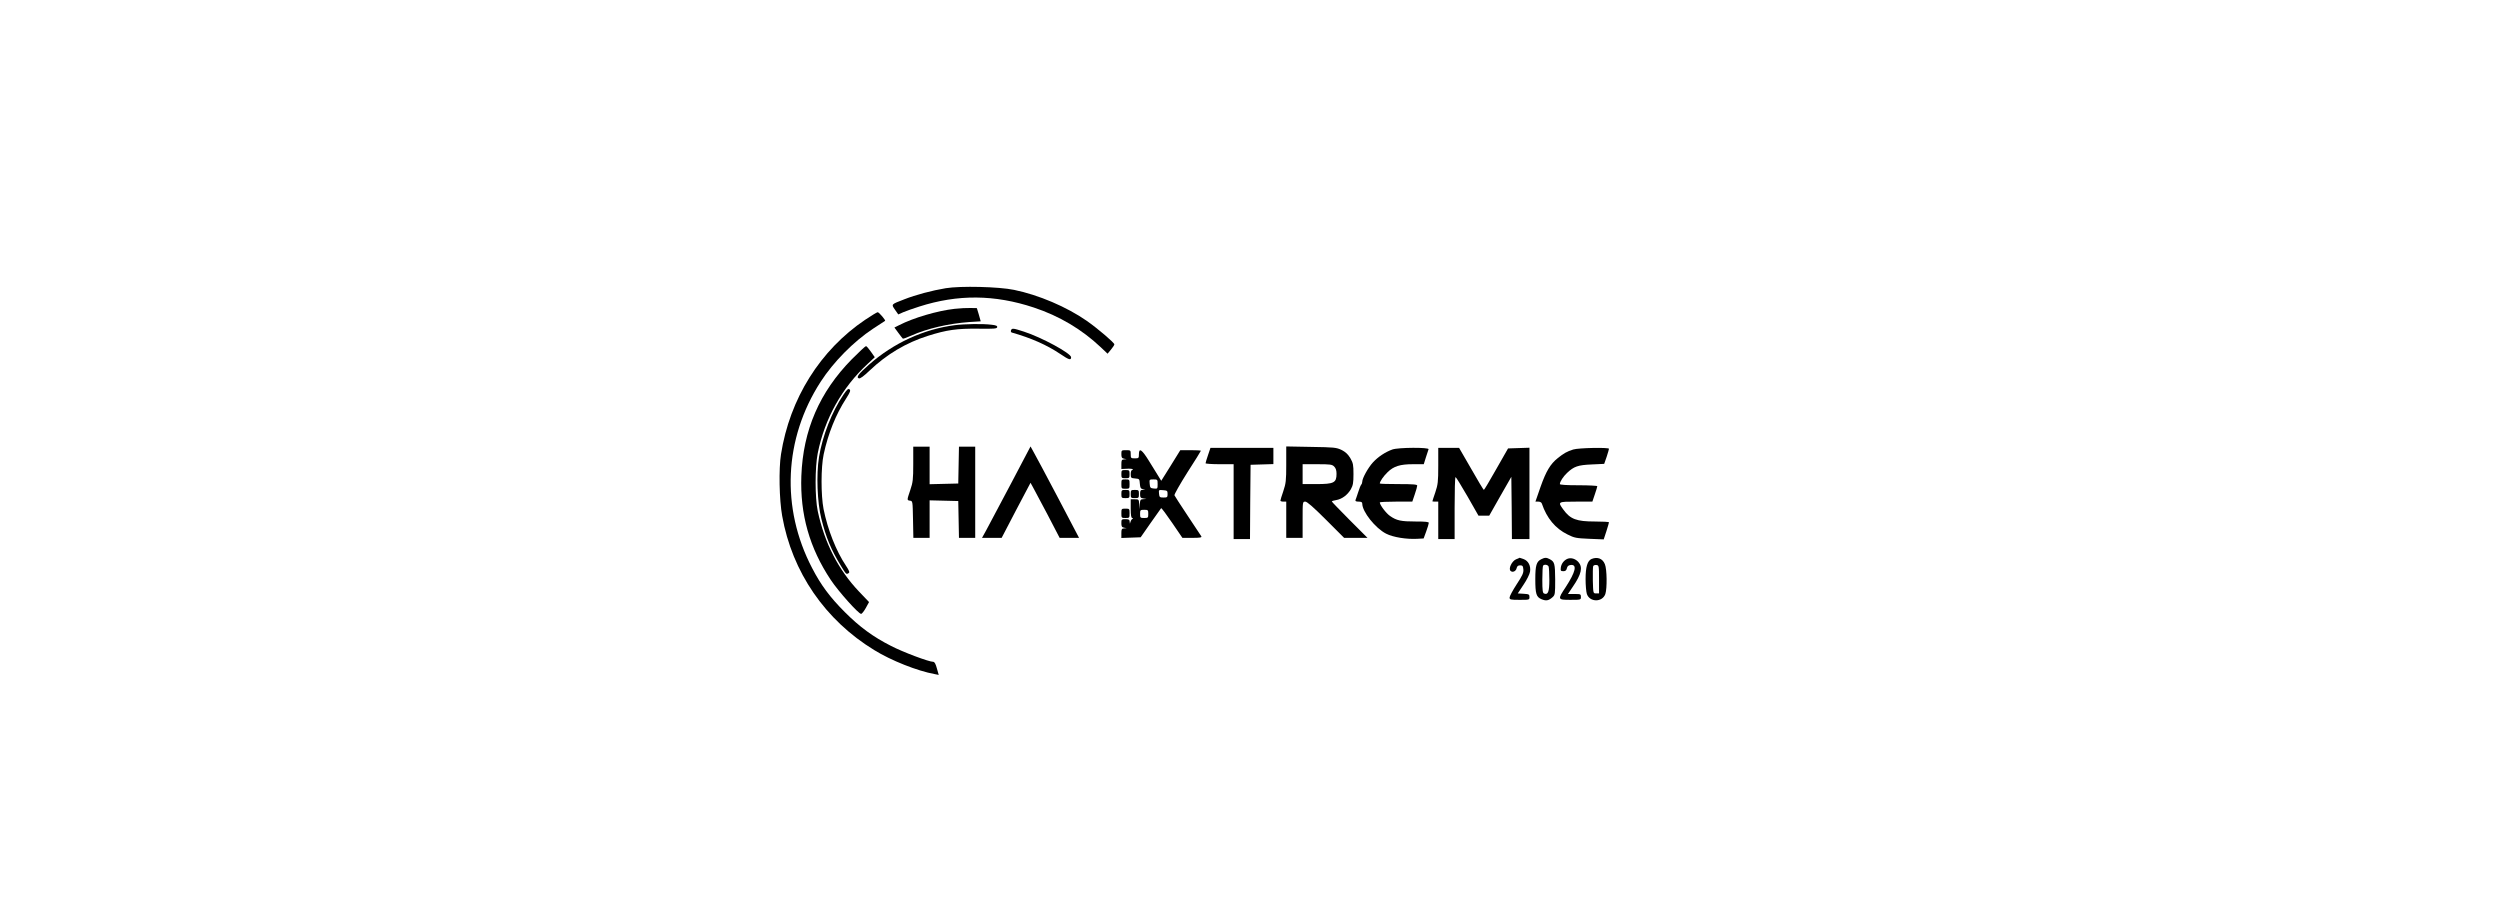 <?xml version="1.0" standalone="no"?>
<!DOCTYPE svg PUBLIC "-//W3C//DTD SVG 20010904//EN"
 "http://www.w3.org/TR/2001/REC-SVG-20010904/DTD/svg10.dtd">
<svg version="1.0" xmlns="http://www.w3.org/2000/svg"
width="2113" height="759" viewBox="0 0 1366 768"
 preserveAspectRatio="xMidYMid meet">

<g transform="translate(0,768) scale(0.1,-0.1)"
fill="#000000" stroke="none">
<path d="M4227 5215 c-115 -19 -255 -56 -354 -95 -114 -44 -112 -41 -79 -89
l28 -40 43 19 c24 10 85 32 136 48 331 106 645 103 980 -8 218 -72 411 -187
573 -340 l58 -55 29 35 c16 19 29 39 29 45 0 14 -142 135 -236 201 -171 119
-412 222 -622 265 -130 27 -457 35 -585 14z"/>
<path d="M4305 5039 c-150 -17 -353 -77 -476 -140 l-40 -20 33 -45 c18 -25 36
-47 39 -50 4 -2 35 9 70 25 136 61 319 104 500 117 l96 6 -16 57 -17 56 -55 1
c-29 1 -90 -2 -134 -7z"/>
<path d="M3540 4946 c-386 -260 -646 -675 -721 -1151 -20 -126 -15 -388 10
-527 85 -481 368 -892 788 -1148 144 -89 368 -178 516 -205 l35 -7 -16 56
c-10 38 -20 56 -31 56 -38 0 -261 84 -361 136 -154 78 -268 162 -395 289 -126
126 -204 230 -280 377 -268 513 -241 1107 73 1593 109 169 282 344 447 453 55
36 102 67 104 68 7 5 -52 74 -63 74 -6 0 -54 -29 -106 -64z"/>
<path d="M4305 4899 c-265 -34 -523 -152 -734 -338 -91 -81 -111 -108 -86
-117 10 -4 41 18 93 68 145 138 311 237 498 296 161 51 249 63 429 61 137 -2
160 0 163 13 2 11 -10 17 -50 21 -71 9 -227 7 -313 -4z"/>
<path d="M4786 4855 c-3 -9 0 -17 7 -19 163 -46 300 -106 417 -185 72 -49 90
-54 90 -26 0 33 -252 170 -404 219 -92 30 -102 31 -110 11z"/>
<path d="M3425 4608 c-277 -282 -417 -606 -432 -998 -12 -329 70 -617 252
-890 65 -98 237 -290 259 -290 7 0 25 23 40 50 l28 51 -85 89 c-178 187 -296
417 -354 690 -24 116 -24 370 0 493 59 296 207 562 429 767 l59 55 -33 47
c-18 26 -37 48 -42 48 -6 0 -60 -51 -121 -112z"/>
<path d="M3352 4303 c-97 -143 -178 -349 -208 -532 -24 -149 -15 -387 20 -527
40 -161 84 -267 169 -406 44 -72 45 -72 65 -59 10 6 4 21 -23 62 -85 127 -156
308 -192 485 -23 119 -23 357 1 469 38 177 104 341 192 477 35 55 40 69 29 78
-11 9 -22 -1 -53 -47z"/>
<path d="M3950 3712 c0 -132 -3 -157 -25 -222 -30 -89 -30 -88 -2 -92 22 -3
22 -6 25 -160 l3 -158 69 0 70 0 0 160 0 161 123 -3 122 -3 3 -157 3 -158 69
0 70 0 0 390 0 390 -70 0 -69 0 -3 -157 -3 -158 -122 -3 -123 -3 0 161 0 160
-70 0 -70 0 0 -148z"/>
<path d="M4780 3533 c-95 -180 -188 -356 -207 -390 l-35 -63 84 0 84 0 123
236 124 235 21 -38 c12 -21 68 -127 125 -235 l103 -198 83 0 83 0 -180 343
c-99 188 -193 364 -208 390 l-27 49 -173 -329z"/>
<path d="M7140 3708 c0 -139 -3 -162 -25 -228 -14 -40 -25 -77 -25 -82 0 -4
11 -8 25 -8 l25 0 0 -155 0 -155 70 0 70 0 0 155 c0 154 0 155 23 155 15 0 68
-46 177 -155 l155 -155 100 0 100 0 -153 153 c-83 84 -152 155 -152 158 0 4
16 9 36 12 50 8 98 44 126 92 19 34 23 55 23 130 0 80 -3 95 -27 137 -20 33
-41 53 -75 70 -45 21 -62 23 -260 26 l-213 4 0 -154z m410 -18 c14 -14 20 -33
20 -62 0 -77 -22 -88 -174 -88 l-116 0 0 85 0 85 125 0 c112 0 127 -2 145 -20z"/>
<path d="M6471 3788 c-12 -34 -21 -66 -21 -70 0 -4 54 -8 120 -8 l120 0 0
-320 0 -320 70 0 70 0 2 318 3 317 98 3 97 3 0 69 0 70 -269 0 -269 0 -21 -62z"/>
<path d="M8048 3836 c-61 -22 -122 -62 -167 -111 -41 -45 -91 -135 -91 -165 0
-9 -4 -20 -9 -25 -5 -6 -17 -35 -26 -65 -10 -30 -20 -61 -23 -67 -3 -9 6 -13
27 -13 23 0 31 -5 31 -17 0 -70 113 -211 204 -257 60 -31 175 -49 267 -44 l54
3 22 60 c12 33 22 66 22 73 1 9 -28 12 -112 12 -126 0 -163 8 -219 47 -34 23
-88 95 -88 116 0 4 63 7 139 7 l139 0 21 62 c12 34 21 68 21 75 0 10 -35 13
-160 13 -88 0 -160 2 -160 5 0 17 33 65 67 97 52 51 107 68 217 68 l92 0 18
58 c10 31 21 63 23 70 7 17 -258 16 -309 -2z"/>
<path d="M8440 3697 c0 -137 -3 -161 -25 -227 -14 -40 -25 -75 -25 -77 0 -2
11 -3 25 -3 l25 0 0 -160 0 -160 70 0 70 0 0 265 c0 146 3 265 8 265 4 0 50
-75 102 -165 l94 -165 46 0 46 0 94 166 95 166 3 -266 2 -266 75 0 75 0 0 390
0 391 -91 -3 -92 -3 -101 -177 c-55 -98 -103 -178 -106 -178 -3 0 -52 81 -108
180 l-104 180 -89 0 -89 0 0 -153z"/>
<path d="M9595 3836 c-54 -17 -82 -33 -132 -73 -65 -52 -101 -113 -149 -249
l-43 -124 25 0 c15 0 27 -7 30 -17 42 -124 115 -213 220 -264 59 -30 75 -32
187 -37 l122 -5 23 70 c12 38 22 72 22 76 0 4 -53 7 -119 7 -160 0 -212 20
-272 103 -48 66 -47 67 110 67 l139 0 21 62 c12 34 21 66 21 70 0 4 -72 8
-160 8 -105 0 -160 4 -160 10 0 21 29 65 62 96 58 55 93 67 210 72 l107 5 21
60 c11 34 20 65 20 69 0 13 -261 8 -305 -6z"/>
<path d="M5730 3796 c0 -28 4 -35 23 -39 l22 -4 -22 -2 c-20 -1 -23 -7 -23
-41 l0 -41 45 2 c24 2 48 0 51 -4 4 -4 2 -7 -4 -7 -7 0 -12 -15 -12 -34 0 -33
2 -35 38 -38 36 -3 37 -4 40 -45 3 -34 7 -43 25 -46 l22 -4 -22 -2 c-19 -1
-23 -7 -23 -35 0 -30 4 -35 28 -39 l27 -4 -27 -2 c-24 -1 -27 -5 -31 -43 l-4
-43 -1 43 c-2 41 -3 42 -37 42 l-35 0 0 -80 c0 -57 4 -80 13 -80 8 0 9 -2 1
-8 -7 -4 -14 -16 -17 -27 -4 -18 -5 -18 -6 3 -1 18 -7 22 -36 22 -33 0 -35 -2
-35 -34 0 -28 4 -35 23 -39 l22 -4 -22 -2 c-20 -1 -23 -7 -23 -41 l0 -41 82 3
83 3 85 122 c47 67 87 124 90 127 3 3 45 -53 94 -125 l88 -129 85 0 c65 0 82
3 77 13 -4 6 -57 85 -116 175 -60 90 -111 169 -114 176 -3 7 47 95 110 195 64
99 116 183 116 186 0 3 -40 5 -88 5 l-88 0 -81 -131 -82 -131 -24 39 c-13 21
-50 80 -81 131 -61 99 -86 115 -86 57 0 -33 -2 -35 -35 -35 -33 0 -35 2 -35
35 0 34 -1 35 -40 35 -39 0 -40 -1 -40 -34z m310 -257 c0 -39 -1 -40 -32 -37
-30 3 -33 6 -36 41 -3 36 -3 37 32 37 35 0 36 -1 36 -41z m85 -84 c0 -28 -3
-30 -35 -30 -32 0 -35 3 -38 33 -3 33 -3 33 35 30 35 -3 38 -5 38 -33z m-165
-170 c0 -33 -2 -35 -35 -35 -33 0 -35 2 -35 35 0 33 2 35 35 35 33 0 35 -2 35
-35z"/>
<path d="M5730 3625 c0 -33 2 -35 35 -35 33 0 35 2 35 35 0 33 -2 35 -35 35
-33 0 -35 -2 -35 -35z"/>
<path d="M5730 3540 c0 -39 1 -40 35 -40 34 0 35 1 35 40 0 39 -1 40 -35 40
-34 0 -35 -1 -35 -40z"/>
<path d="M5730 3455 c0 -33 2 -35 35 -35 33 0 35 2 35 35 0 33 -2 35 -35 35
-33 0 -35 -2 -35 -35z"/>
<path d="M5810 3455 c0 -33 2 -35 35 -35 33 0 35 2 35 35 0 33 -2 35 -35 35
-33 0 -35 -2 -35 -35z"/>
<path d="M5730 3290 c0 -39 1 -40 35 -40 34 0 35 1 35 40 0 39 -1 40 -35 40
-34 0 -35 -1 -35 -40z"/>
<path d="M9104 2896 c-35 -16 -65 -79 -46 -98 17 -17 46 -4 52 22 4 18 13 25
30 25 21 0 25 -5 28 -36 2 -29 -8 -51 -58 -127 -33 -51 -60 -101 -60 -112 0
-18 7 -20 85 -20 84 0 85 0 85 24 0 23 -4 25 -50 28 l-50 3 49 74 c28 41 53
91 56 112 8 49 -14 93 -56 108 -18 6 -32 11 -33 11 -1 -1 -15 -7 -32 -14z"/>
<path d="M9320 2897 c-40 -20 -50 -53 -50 -169 0 -127 8 -154 54 -173 39 -16
60 -12 94 18 21 19 22 28 22 151 -1 136 -5 152 -47 174 -27 15 -42 15 -73 -1z
m64 -63 c3 -9 6 -60 6 -114 0 -101 -11 -130 -45 -116 -12 4 -15 27 -15 119 0
63 3 117 7 120 12 13 41 7 47 -9z"/>
<path d="M9545 2901 c-31 -13 -53 -43 -57 -76 -3 -26 0 -30 22 -30 18 0 26 7
30 25 4 18 14 26 32 28 58 7 43 -58 -42 -189 -71 -107 -70 -109 40 -109 89 0
90 0 90 25 0 24 -3 25 -55 25 l-56 0 41 61 c75 109 88 168 48 213 -26 28 -63
39 -93 27z"/>
<path d="M9752 2900 c-36 -15 -52 -68 -52 -173 0 -52 5 -109 11 -127 25 -72
133 -72 158 0 16 48 14 213 -4 255 -19 48 -63 65 -113 45z m63 -175 l0 -120
-25 0 c-25 0 -25 0 -28 109 -1 61 0 116 3 124 3 7 15 12 27 10 22 -3 23 -6 23
-123z"/>
</g>
</svg>
